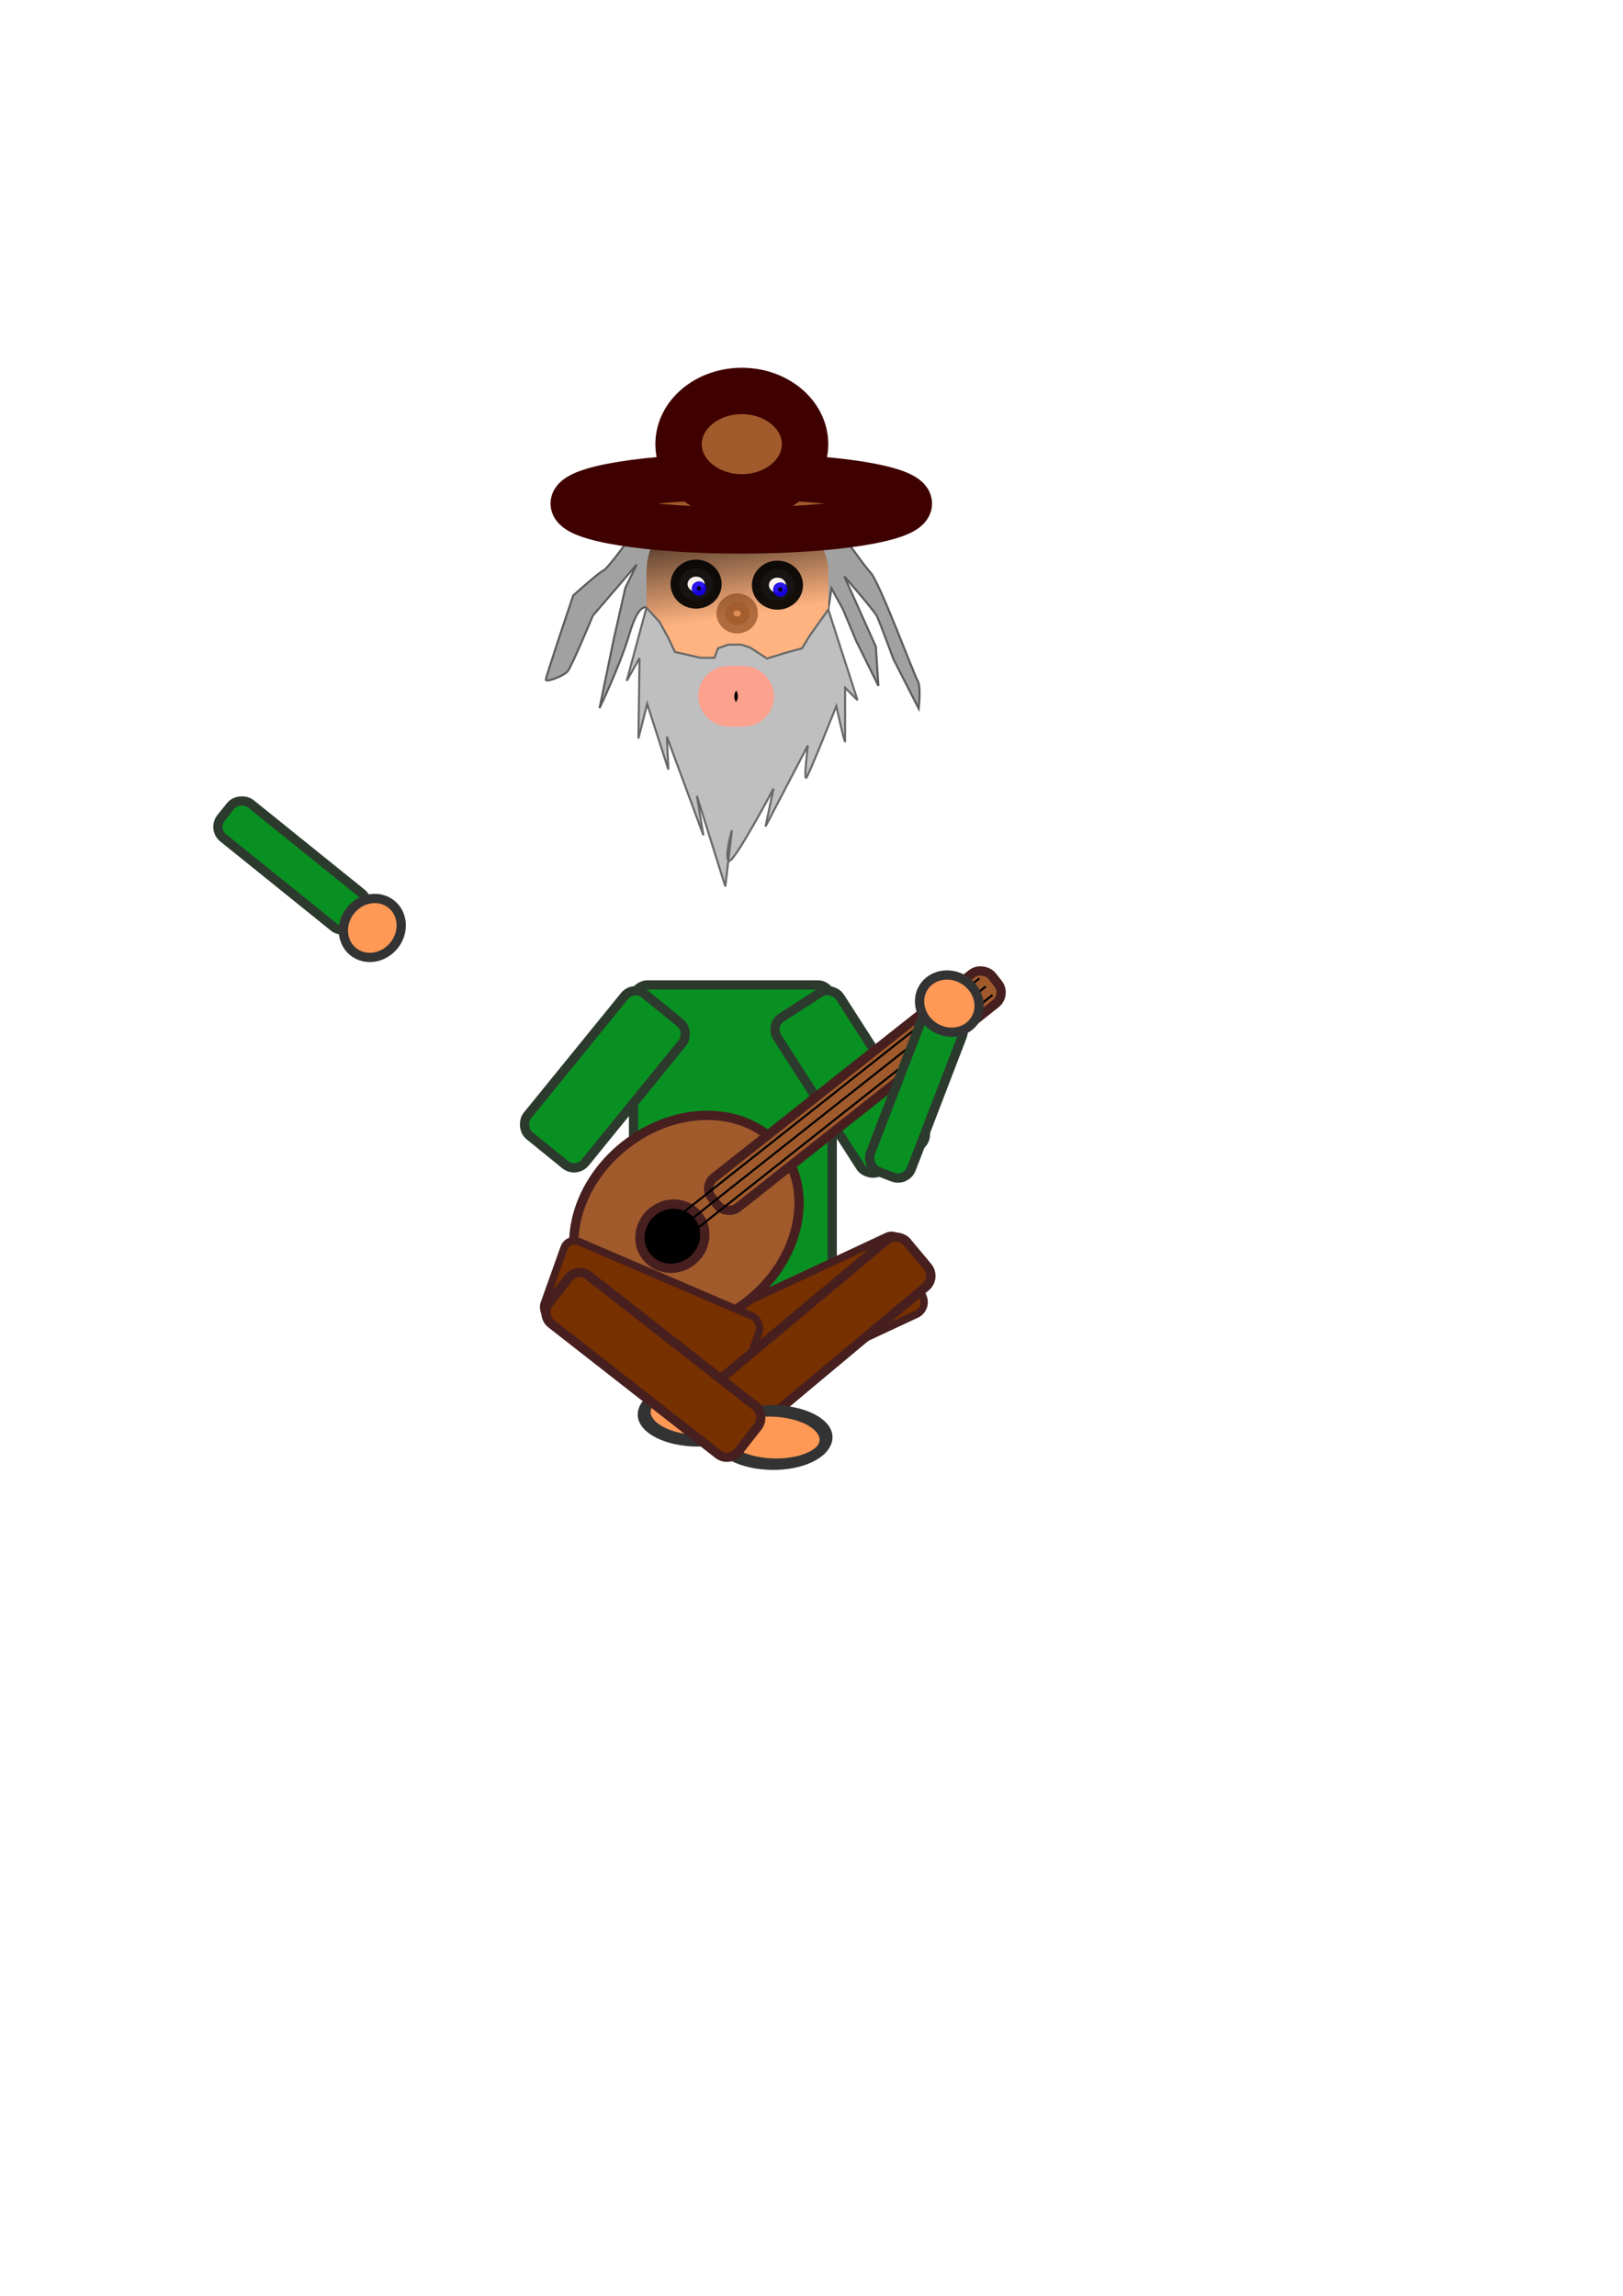 <?xml version="1.0" encoding="UTF-8" standalone="no"?>
<!-- Created with Inkscape (http://www.inkscape.org/) -->

<svg
   xmlns:dc="http://purl.org/dc/elements/1.1/"
   xmlns:cc="http://creativecommons.org/ns#"
   xmlns:rdf="http://www.w3.org/1999/02/22-rdf-syntax-ns#"
   xmlns:svg="http://www.w3.org/2000/svg"
   xmlns="http://www.w3.org/2000/svg"
   xmlns:xlink="http://www.w3.org/1999/xlink"
   xmlns:sodipodi="http://sodipodi.sourceforge.net/DTD/sodipodi-0.dtd"
   xmlns:inkscape="http://www.inkscape.org/namespaces/inkscape"
   width="210mm"
   height="297mm"
   viewBox="0 0 210 297"
   version="1.1"
   id="svg8"
   inkscape:version="0.92.4 (5da689c313, 2019-01-14)"
   sodipodi:docname="Barde_1.svg">
  <defs
     id="defs2">
    <linearGradient
       inkscape:collect="always"
       id="linearGradient865">
      <stop
         style="stop-color:#ffb380;stop-opacity:1;"
         offset="0"
         id="stop861" />
      <stop
         style="stop-color:#000000;stop-opacity:1"
         offset="1"
         id="stop863" />
    </linearGradient>
    <linearGradient
       inkscape:collect="always"
       xlink:href="#linearGradient865"
       id="linearGradient867"
       x1="85.612"
       y1="81.27"
       x2="83.054"
       y2="64.542"
       gradientUnits="userSpaceOnUse"
       gradientTransform="translate(0.267,0.802)" />
  </defs>
  <sodipodi:namedview
     id="base"
     pagecolor="#ffffff"
     bordercolor="#666666"
     borderopacity="1.0"
     inkscape:pageopacity="0.0"
     inkscape:pageshadow="2"
     inkscape:zoom="0.98994949"
     inkscape:cx="414.97204"
     inkscape:cy="773.01757"
     inkscape:document-units="mm"
     inkscape:current-layer="layer1"
     showgrid="false"
     inkscape:window-width="1920"
     inkscape:window-height="1057"
     inkscape:window-x="1912"
     inkscape:window-y="-8"
     inkscape:window-maximized="1" />
  <g
     inkscape:label="Calque 1"
     inkscape:groupmode="layer"
     id="layer1">
    <rect
       style="opacity:1;vector-effect:none;fill:#099022;fill-opacity:1;fill-rule:evenodd;stroke:#2c3a2d;stroke-width:1.2;stroke-linecap:butt;stroke-linejoin:miter;stroke-miterlimit:4;stroke-dasharray:none;stroke-dashoffset:0;stroke-opacity:1;paint-order:stroke markers fill"
       id="rect882"
       width="25.702"
       height="42.333"
       x="81.975"
       y="127.416"
       ry="1.843"
       inkscape:export-xdpi="96"
       inkscape:export-ydpi="96" />
    <rect
       style="opacity:1;vector-effect:none;fill:#099022;fill-opacity:1;fill-rule:evenodd;stroke:#2c3a2d;stroke-width:1.2;stroke-linecap:butt;stroke-linejoin:miter;stroke-miterlimit:4;stroke-dasharray:none;stroke-dashoffset:0;stroke-opacity:1;paint-order:stroke markers fill"
       id="rect884"
       width="9.638"
       height="23.624"
       x="12.103"
       y="165.399"
       ry="1.843"
       transform="rotate(-32.712)"
       inkscape:export-xdpi="96"
       inkscape:export-ydpi="96" />
    <rect
       style="opacity:1;vector-effect:none;fill:#099022;fill-opacity:1;fill-rule:evenodd;stroke:#2c3a2d;stroke-width:1.2;stroke-linecap:butt;stroke-linejoin:miter;stroke-miterlimit:4;stroke-dasharray:none;stroke-dashoffset:0;stroke-opacity:1;paint-order:stroke markers fill"
       id="rect884-8"
       width="9.638"
       height="23.624"
       x="143.984"
       y="47.153"
       ry="1.843"
       transform="rotate(39.111)"
       inkscape:export-xdpi="96"
       inkscape:export-ydpi="96" />
    <g
       id="g880"
       transform="translate(-0.267,-0.802)"
       inkscape:export-xdpi="96"
       inkscape:export-ydpi="96">
      <path
         inkscape:connector-curvature="0"
         id="path819"
         d="m 83.911,79.427 c 0,0 -0.99,-0.72 -2.193,3.356 -1.203,4.076 -3.875,9.622 -3.875,9.622 l 1.804,-8.753 1.537,-6.815 1.47,-3.007 -5.679,6.615 c 0,0 -2.74,6.615 -3.274,7.216 -0.535,0.601 -2.806,1.47 -2.806,1.069 0,-0.401 3.541,-10.891 3.541,-10.891 0,0 3.341,-3.007 3.875,-3.207 0.535,-0.2 3.341,-4.076 3.341,-4.076 L 84.19,68.284 l 5.145,-1.938 6.882,-1.136 7.818,0.668 c 0,0 4.143,3.207 4.744,3.675 0.601,0.468 2.94,4.009 4.143,5.345 1.203,1.336 5.613,13.23 6.08,13.965 0.468,0.735 0.134,3.608 0.134,3.608 l -3.274,-6.414 c 0,0 -1.737,-4.744 -2.138,-5.546 -0.401,-0.802 -4.209,-5.145 -4.209,-5.145 l 4.076,9.087 0.334,5.078 -2.873,-5.813 -1.737,-4.143 -1.47,-2.673 -0.404,2.76 z"
         style="fill:#a1a1a1;fill-opacity:1;stroke:#5b5b5b;stroke-width:0.265px;stroke-linecap:butt;stroke-linejoin:miter;stroke-opacity:1" />
      <rect
         ry="8.977"
         y="65.812"
         x="83.923"
         height="28.063"
         width="23.52"
         id="rect815"
         style="opacity:1;vector-effect:none;fill:url(#linearGradient867);fill-opacity:1;fill-rule:evenodd;stroke:none;stroke-width:6;stroke-linecap:butt;stroke-linejoin:miter;stroke-miterlimit:4;stroke-dasharray:none;stroke-dashoffset:0;stroke-opacity:1;paint-order:stroke markers fill" />
      <path
         inkscape:connector-curvature="0"
         id="path817"
         d="m 83.911,79.427 -2.551,9.449 1.654,-2.929 -0.142,10.394 1.134,-4.488 2.74,8.504 -0.189,-4.252 4.725,12.757 -0.85,-5.103 3.685,11.717 0.85,-7.276 c 0,0 -1.039,3.685 -0.378,3.969 0.661,0.283 5.764,-9.355 5.764,-9.355 l -1.039,4.914 5.481,-10.489 c 0,0 -0.567,4.63 -0.189,4.158 0.378,-0.472 3.874,-9.26 3.874,-9.26 0,0 1.134,5.197 1.134,4.536 0,-0.661 0,-6.898 0,-6.898 l 1.606,1.606 -3.78,-11.717 -2.362,3.307 -1.039,1.701 -2.079,0.567 -2.457,0.756 -2.173,-1.417 -1.134,-0.378 h -1.701 l -1.323,0.472 -0.472,1.228 h -1.795 l -3.307,-0.756 -0.85,-1.795 -1.134,-2.079 z"
         style="fill:#bfbfbf;fill-opacity:1;stroke:#686868;stroke-width:0.265px;stroke-linecap:butt;stroke-linejoin:miter;stroke-opacity:1" />
      <rect
         ry="1.353"
         y="89.525"
         x="93.171"
         height="2.706"
         width="4.677"
         id="rect825"
         style="opacity:1;vector-effect:none;fill:#000000;fill-opacity:1;fill-rule:evenodd;stroke:#fca18e;stroke-width:5.142;stroke-linecap:butt;stroke-linejoin:miter;stroke-miterlimit:4;stroke-dasharray:none;stroke-dashoffset:0;stroke-opacity:1;paint-order:stroke markers fill" />
      <ellipse
         ry="1.488"
         rx="1.583"
         cy="80.16"
         cx="95.652"
         id="path827"
         style="opacity:1;vector-effect:none;fill:#df8d56;fill-opacity:1;fill-rule:evenodd;stroke:#834319;stroke-width:2.2;stroke-linecap:butt;stroke-linejoin:miter;stroke-miterlimit:4;stroke-dasharray:none;stroke-dashoffset:0;stroke-opacity:0.636;paint-order:stroke markers fill" />
      <ellipse
         ry="2.071"
         rx="2.205"
         cy="76.369"
         cx="90.337"
         id="path829"
         style="opacity:1;vector-effect:none;fill:#fbf2eb;fill-opacity:1;fill-rule:evenodd;stroke:#000000;stroke-width:2.2;stroke-linecap:butt;stroke-linejoin:miter;stroke-miterlimit:4;stroke-dasharray:none;stroke-dashoffset:0;stroke-opacity:0.911;paint-order:stroke markers fill" />
      <circle
         r="0.334"
         cy="76.937"
         cx="90.705"
         id="path831"
         style="opacity:1;vector-effect:none;fill:#040201;fill-opacity:1;fill-rule:evenodd;stroke:#1600ec;stroke-width:1.2;stroke-linecap:butt;stroke-linejoin:miter;stroke-miterlimit:4;stroke-dasharray:none;stroke-dashoffset:0;stroke-opacity:0.911;paint-order:stroke markers fill" />
      <ellipse
         ry="2.071"
         rx="2.205"
         cy="76.503"
         cx="100.861"
         id="path829-0"
         style="opacity:1;vector-effect:none;fill:#fbf2eb;fill-opacity:1;fill-rule:evenodd;stroke:#000000;stroke-width:2.2;stroke-linecap:butt;stroke-linejoin:miter;stroke-miterlimit:4;stroke-dasharray:none;stroke-dashoffset:0;stroke-opacity:0.911;paint-order:stroke markers fill" />
      <circle
         r="0.334"
         cy="77.071"
         cx="101.228"
         id="path831-9"
         style="opacity:1;vector-effect:none;fill:#040201;fill-opacity:1;fill-rule:evenodd;stroke:#1600ec;stroke-width:1.2;stroke-linecap:butt;stroke-linejoin:miter;stroke-miterlimit:4;stroke-dasharray:none;stroke-dashoffset:0;stroke-opacity:0.911;paint-order:stroke markers fill" />
      <ellipse
         ry="3.475"
         rx="21.682"
         cy="65.945"
         cx="96.184"
         id="path821"
         style="opacity:1;vector-effect:none;fill:#a05a2c;fill-opacity:1;fill-rule:evenodd;stroke:#3f0000;stroke-width:6;stroke-linecap:butt;stroke-linejoin:miter;stroke-miterlimit:4;stroke-dasharray:none;stroke-dashoffset:0;stroke-opacity:1;paint-order:stroke markers fill" />
      <ellipse
         ry="6.882"
         rx="8.185"
         cy="58.261"
         cx="96.25"
         id="path823"
         style="opacity:1;vector-effect:none;fill:#a05a2c;fill-opacity:1;fill-rule:evenodd;stroke:#3f0000;stroke-width:6;stroke-linecap:butt;stroke-linejoin:miter;stroke-miterlimit:4;stroke-dasharray:none;stroke-dashoffset:0;stroke-opacity:1;paint-order:stroke markers fill" />
    </g>
    <rect
       style="opacity:1;vector-effect:none;fill:#773000;fill-opacity:1;fill-rule:evenodd;stroke:#471f1f;stroke-width:0.972;stroke-linecap:butt;stroke-linejoin:miter;stroke-miterlimit:4;stroke-dasharray:none;stroke-dashoffset:0;stroke-opacity:1;paint-order:stroke markers fill"
       id="rect943"
       width="27.515"
       height="10.759"
       x="24.087"
       y="193.92"
       ry="1.545"
       transform="matrix(0.906,-0.423,0.358,0.934,0,0)"
       inkscape:export-xdpi="96"
       inkscape:export-ydpi="96" />
    <ellipse
       style="opacity:1;vector-effect:none;fill:#ff9955;fill-opacity:1;fill-rule:evenodd;stroke:#333333;stroke-width:1.577;stroke-linecap:butt;stroke-linejoin:miter;stroke-miterlimit:4;stroke-dasharray:none;stroke-dashoffset:0;stroke-opacity:1;paint-order:stroke markers fill"
       id="path926-5-4"
       cx="-156.022"
       cy="-177.235"
       rx="6.811"
       ry="3.607"
       transform="matrix(-0.993,-0.115,0.365,-0.931,0,0)"
       inkscape:export-xdpi="96"
       inkscape:export-ydpi="96" />
    <g
       id="g1029"
       transform="rotate(-38.32,161.093,239.35)"
       inkscape:export-xdpi="96"
       inkscape:export-ydpi="96">
      <ellipse
         ry="12.829"
         rx="15.568"
         cy="130.892"
         cx="154.682"
         id="path983"
         style="opacity:1;vector-effect:none;fill:#a05a2c;fill-opacity:1;fill-rule:evenodd;stroke:#471f1f;stroke-width:1.2;stroke-linecap:butt;stroke-linejoin:miter;stroke-miterlimit:4;stroke-dasharray:none;stroke-dashoffset:0;stroke-opacity:1;paint-order:stroke markers fill" />
      <rect
         ry="1.843"
         y="128.487"
         x="159.293"
         height="4.944"
         width="46.238"
         id="rect985"
         style="opacity:1;vector-effect:none;fill:#a05a2c;fill-opacity:1;fill-rule:evenodd;stroke:#471f1f;stroke-width:1.2;stroke-linecap:butt;stroke-linejoin:miter;stroke-miterlimit:4;stroke-dasharray:none;stroke-dashoffset:0;stroke-opacity:1;paint-order:stroke markers fill" />
      <ellipse
         ry="4.076"
         rx="4.276"
         cy="131.092"
         cx="152.21"
         id="path989"
         style="opacity:1;vector-effect:none;fill:#000000;fill-opacity:1;fill-rule:evenodd;stroke:#471f1f;stroke-width:1.2;stroke-linecap:butt;stroke-linejoin:miter;stroke-miterlimit:4;stroke-dasharray:none;stroke-dashoffset:0;stroke-opacity:1;paint-order:stroke markers fill" />
      <path
         inkscape:connector-curvature="0"
         id="path991"
         d="m 152.344,129.556 h 51.717"
         style="fill:none;stroke:#000000;stroke-width:0.265px;stroke-linecap:butt;stroke-linejoin:miter;stroke-opacity:1" />
      <path
         inkscape:connector-curvature="0"
         id="path991-3"
         d="m 152.344,130.892 h 51.717"
         style="fill:none;stroke:#000000;stroke-width:0.265px;stroke-linecap:butt;stroke-linejoin:miter;stroke-opacity:1" />
      <path
         inkscape:connector-curvature="0"
         id="path991-3-3"
         d="m 152.344,132.295 h 51.717"
         style="fill:none;stroke:#000000;stroke-width:0.265px;stroke-linecap:butt;stroke-linejoin:miter;stroke-opacity:1" />
    </g>
    <rect
       style="opacity:1;vector-effect:none;fill:#773000;fill-opacity:1;fill-rule:evenodd;stroke:#471f1f;stroke-width:0.97;stroke-linecap:butt;stroke-linejoin:miter;stroke-miterlimit:4;stroke-dasharray:none;stroke-dashoffset:0;stroke-opacity:1;paint-order:stroke markers fill"
       id="rect943-2"
       width="27.458"
       height="10.73"
       x="123.19"
       y="118.208"
       ry="1.541"
       transform="matrix(0.919,0.395,-0.336,0.942,0,0)"
       inkscape:export-xdpi="96"
       inkscape:export-ydpi="96" />
    <rect
       style="opacity:1;vector-effect:none;fill:#773000;fill-opacity:1;fill-rule:evenodd;stroke:#471f1f;stroke-width:1.2;stroke-linecap:butt;stroke-linejoin:miter;stroke-miterlimit:4;stroke-dasharray:none;stroke-dashoffset:0;stroke-opacity:1;paint-order:stroke markers fill"
       id="rect945"
       width="31.137"
       height="7.884"
       x="-44.132"
       y="196.669"
       ry="1.843"
       transform="rotate(-39.886)"
       inkscape:export-xdpi="96"
       inkscape:export-ydpi="96" />
    <ellipse
       style="opacity:1;vector-effect:none;fill:#ff9955;fill-opacity:1;fill-rule:evenodd;stroke:#333333;stroke-width:1.577;stroke-linecap:butt;stroke-linejoin:miter;stroke-miterlimit:4;stroke-dasharray:none;stroke-dashoffset:0;stroke-opacity:1;paint-order:stroke markers fill"
       id="path926-5-4-7"
       cx="-166.557"
       cy="-179.178"
       rx="6.811"
       ry="3.607"
       transform="matrix(-0.993,-0.115,0.365,-0.931,0,0)"
       inkscape:export-xdpi="96"
       inkscape:export-ydpi="96" />
    <rect
       style="opacity:1;vector-effect:none;fill:#773000;fill-opacity:1;fill-rule:evenodd;stroke:#471f1f;stroke-width:1.2;stroke-linecap:butt;stroke-linejoin:miter;stroke-miterlimit:4;stroke-dasharray:none;stroke-dashoffset:0;stroke-opacity:1;paint-order:stroke markers fill"
       id="rect945-6"
       width="31.137"
       height="7.884"
       x="159.772"
       y="83.114"
       ry="1.843"
       transform="rotate(38.013)"
       inkscape:export-xdpi="96"
       inkscape:export-ydpi="96" />
    <rect
       style="opacity:1;vector-effect:none;fill:#099022;fill-opacity:1;fill-rule:evenodd;stroke:#2c3a2d;stroke-width:1.2;stroke-linecap:butt;stroke-linejoin:miter;stroke-miterlimit:4;stroke-dasharray:none;stroke-dashoffset:0;stroke-opacity:1;paint-order:stroke markers fill"
       id="rect886-2"
       width="5.67"
       height="22.112"
       x="60.598"
       y="-110.778"
       ry="1.843"
       transform="rotate(128.869)"
       inkscape:export-xdpi="96"
       inkscape:export-ydpi="96" />
    <ellipse
       style="opacity:1;vector-effect:none;fill:#ff9955;fill-opacity:1;fill-rule:evenodd;stroke:#333333;stroke-width:1.2;stroke-linecap:butt;stroke-linejoin:miter;stroke-miterlimit:4;stroke-dasharray:none;stroke-dashoffset:0;stroke-opacity:1;paint-order:stroke markers fill"
       id="path926"
       cx="63.235"
       cy="-112.838"
       rx="3.942"
       ry="3.608"
       transform="rotate(128.869)"
       inkscape:export-xdpi="96"
       inkscape:export-ydpi="96" />
    <rect
       style="opacity:1;vector-effect:none;fill:#099022;fill-opacity:1;fill-rule:evenodd;stroke:#2c3a2d;stroke-width:1.2;stroke-linecap:butt;stroke-linejoin:miter;stroke-miterlimit:4;stroke-dasharray:none;stroke-dashoffset:0;stroke-opacity:1;paint-order:stroke markers fill"
       id="rect886"
       width="5.67"
       height="22.112"
       x="-164.298"
       y="-100.722"
       ry="1.843"
       transform="rotate(-158.986)"
       inkscape:export-xdpi="96"
       inkscape:export-ydpi="96" />
    <ellipse
       style="opacity:1;vector-effect:none;fill:#ff9955;fill-opacity:1;fill-rule:evenodd;stroke:#333333;stroke-width:1.2;stroke-linecap:butt;stroke-linejoin:miter;stroke-miterlimit:4;stroke-dasharray:none;stroke-dashoffset:0;stroke-opacity:1;paint-order:stroke markers fill"
       id="path926-5"
       cx="-172.526"
       cy="-46.688"
       rx="3.942"
       ry="3.608"
       transform="rotate(-148.556)"
       inkscape:export-xdpi="96"
       inkscape:export-ydpi="96" />
  </g>
</svg>
